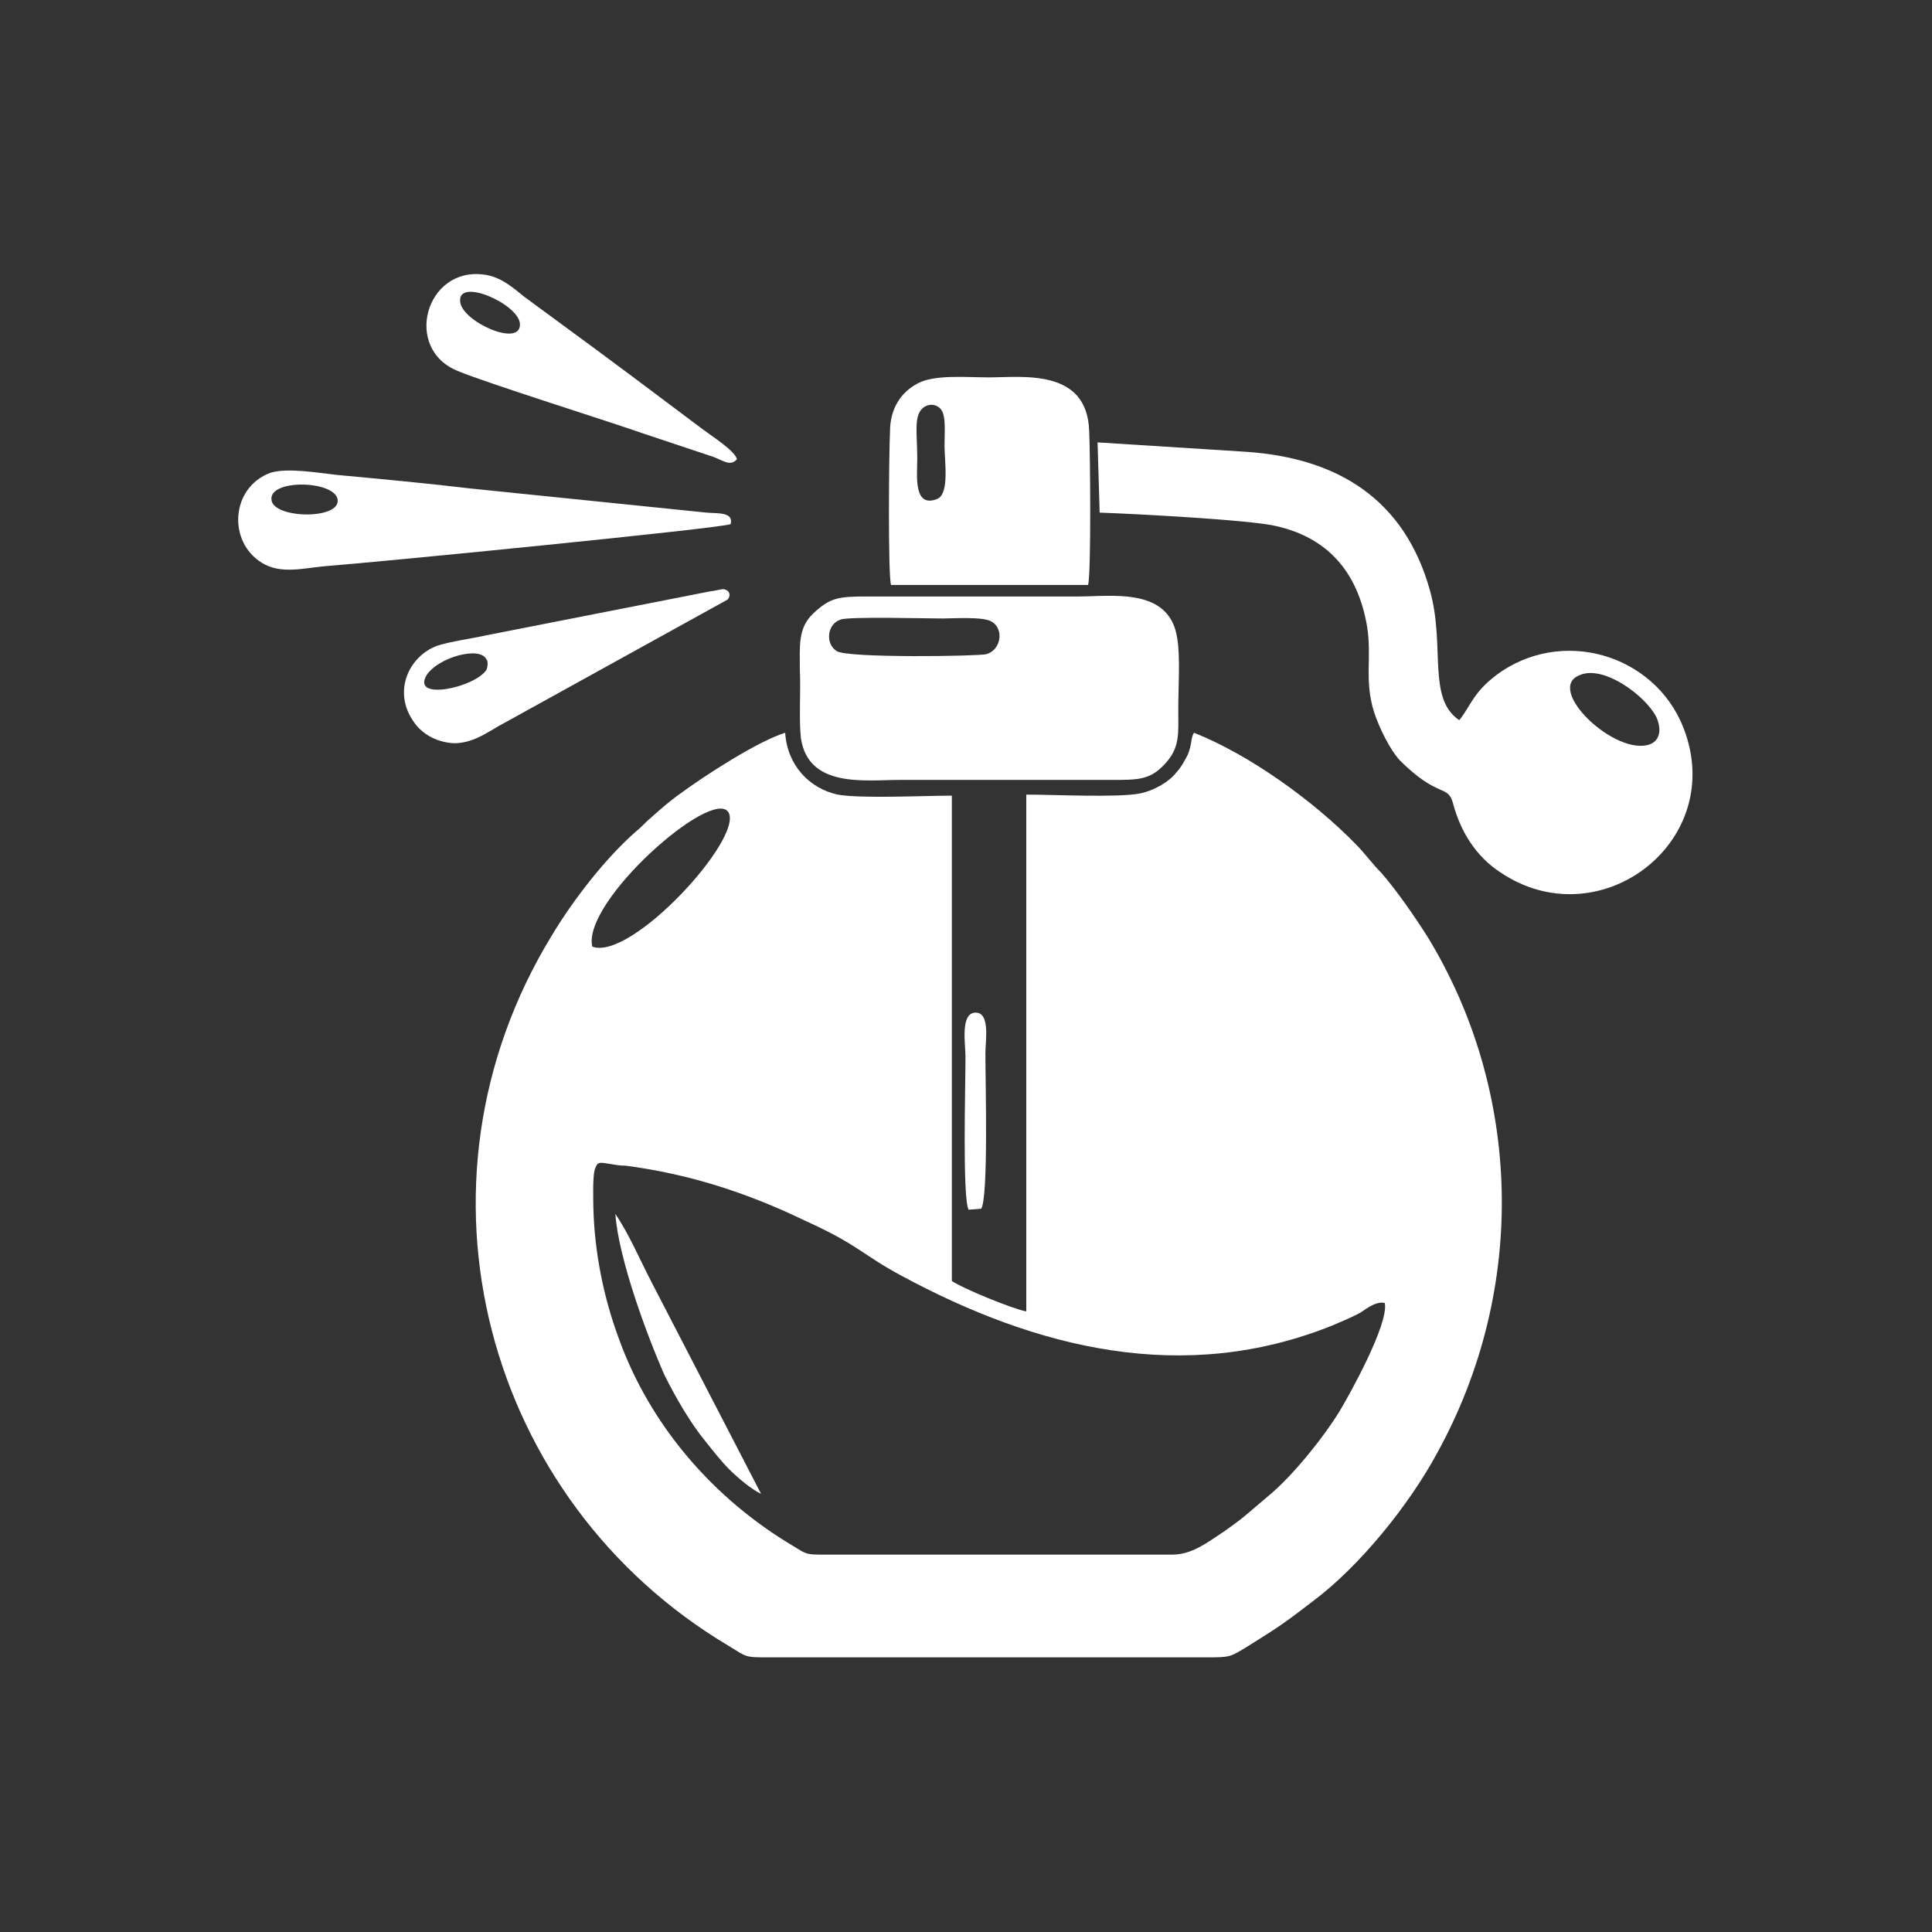 <?xml version="1.0" encoding="utf-8"?>
<!-- Generator: Adobe Illustrator 23.0.3, SVG Export Plug-In . SVG Version: 6.00 Build 0)  -->
<svg version="1.1" id="Livello_1" xmlns="http://www.w3.org/2000/svg" xmlns:xlink="http://www.w3.org/1999/xlink" x="0px" y="0px"
	 viewBox="0 0 184.3 184.3" style="enable-background:new 0 0 184.3 184.3;" xml:space="preserve">
<rect x="0" y="0" width="184.3" height="184.3" fill="#333333" stroke="none"/>
<style type="text/css">
	.st0{fill-rule:evenodd;clip-rule:evenodd;fill:#FFFFFF;}
</style>
<g id="Layer_x0020_1">
	<g id="_1216678597008">
		<path class="st0" d="M132.1,124.3c0.4,2-3.4,8.8-4.3,10.3c-1.6,2.6-4.5,6.2-6.8,8.1l-2,1.7c-0.7,0.6-1.4,1.1-2.1,1.6
			c-1.8,1.2-3.2,2.3-5.1,2.3H78.7c-1.8,0-1.7,0-3-0.8C68.1,143,62,136,59,127.6c-1.4-3.8-2.3-8.1-2.4-12.5c0-0.7-0.1-3.1,0.2-3.7
			c0.2-0.6,0.5-0.5,1.2-0.4c0.6,0.1,1.1,0.2,1.7,0.2c6.1,0.8,11.6,2.6,17,5.2c5.3,2.4,5.4,3.2,9.3,5.3c12.8,6.9,26.9,10.5,41.2,4.7
			c0.9-0.4,1.7-0.7,2.6-1.2C130.4,124.8,131.3,124.1,132.1,124.3z M56.5,90.3c-1-4.3,11.5-15.3,13-12.8C70.9,80,60.2,91.7,56.5,90.3
			z M74.9,69.9c-2.6,0.8-7.7,4.1-10,5.8c-1,0.7-1.9,1.5-2.8,2.3c-0.5,0.4-0.9,0.9-1.3,1.2c-3,2.6-6.1,6.6-8.2,10.1
			c-14.5,23.8-6.3,53.9,16.9,67.7c1.8,1.1,1.5,1.1,3.9,1.1h41.6c2.4,0,2.3,0,4.1-1.1c2.9-1.8,3.6-2.3,6.2-4.3
			c4.4-3.3,9.1-9.1,11.8-14.1c8.7-15.8,8-34.6-0.9-49.2c-1.2-1.9-3-4.5-4.4-6.1c-0.9-0.9-1.6-1.9-2.5-2.8c-4-4.1-10.1-8.5-15.4-10.6
			c-0.3,0.4-0.2,1.2-0.6,2.1c-0.3,0.6-0.7,1.3-1.1,1.7c-0.6,0.8-2,1.7-3.5,2c-2.1,0.4-8.3,0.1-10.8,0.1v49.3
			c-1.2-0.2-6.1-2.2-7.1-2.9V75.9c-2.7,0-8.6,0.3-10.9-0.1C77.2,75.2,75.1,73,74.9,69.9z"/>
		<path class="st0" d="M150.7,64.4c2.3-1,6.3,2,7.3,4c0.5,1.1,0.4,2.2-0.6,2.6C154.1,72.2,147.3,65.7,150.7,64.4z M104.9,48.9
			c3,0.1,14.6,0.7,16.9,1.3c4.8,1.1,7.7,4.3,8.6,9.5c0.5,3-0.3,5.2,0.7,8.3c0.5,1.5,1.5,3.5,2.4,4.5c3.7,3.7,4.6,2.3,5.1,4.1
			c0.7,2.7,2.2,5.1,4.5,6.6c9.3,6.3,21.3-2.6,17.7-13.2c-2.4-7.2-11.1-10.2-17.5-6c-2.8,1.9-3,3.4-4.1,4.7
			c-3.1-2.1-1.3-7.1-2.8-12.4c-2.4-8.6-8.7-12.6-17.5-13.2c-4.7-0.3-9.5-0.6-14.2-0.9L104.9,48.9z"/>
		<path class="st0" d="M80.2,59.1c0.8-0.3,8.2-0.1,9.7-0.1c1.1,0,3.9-0.2,4.7,0.3c1.2,0.7,0.9,2.7-0.5,3.1
			c-0.6,0.2-13.4,0.4-14.3-0.3C78.7,61.4,78.9,59.5,80.2,59.1z M76.4,70.4c0.7,4.8,6.1,4,9.4,4h20.2c2.6,0,3.7,0,5.1-1.5
			c1.5-1.6,1.3-2.9,1.3-5.4c0-1.8,0.2-4.9-0.1-6.6c-0.7-4.9-6.2-4-9.4-4H82.7c-2.7,0-3.5,0.1-5.1,1.6c-1.5,1.4-1.3,3.1-1.3,5.4
			C76.4,65.6,76.2,68.7,76.4,70.4z"/>
		<path class="st0" d="M88.2,38.8c0.9-0.5,1.7,0.1,1.8,0.8c0.2,0.6,0.1,2.2,0.1,2.9c0,1.5,0.5,4.6-0.7,5.1c-2.3,0.9-1.9-2.3-1.9-3.8
			C87.5,41.2,87.1,39.5,88.2,38.8z M103.8,55.8c0.3-1.2,0.2-12.7,0.1-14.7c-0.2-6-6.4-5.1-9.6-5.1c-2.1,0-5.2-0.3-6.8,0.6
			c-1.5,0.8-2.6,2.3-2.6,4.6c-0.1,1.8-0.2,13.7,0.1,14.6H103.8z"/>
		<path class="st0" d="M25.9,47.7c-0.3-2,5.9-1.9,6.3-0.1C32.6,49.6,26.1,49.5,25.9,47.7z M69.7,50c0.3-1.2-1.3-1-2.3-1.1l-22.5-2.3
			c-4.2-0.5-8.5-0.9-12.8-1.3c-1.8-0.2-4.7-0.7-6.3-0.2c-3.8,1.4-4.1,6.6-0.8,8.6c1.8,1.1,3.9,0.5,6.1,0.3
			C35.3,53.7,68.8,50.4,69.7,50z"/>
		<path class="st0" d="M43.9,28.8c-0.3-2.4,5.6,0.2,5.7,2.1C49.7,33.2,44.1,30.7,43.9,28.8z M70.3,43.8c-0.2-0.8-2.4-2.2-3.2-2.8
			l-6.8-5.1c-1.2-0.9-2.3-1.7-3.5-2.6L50,28.3c-1-0.8-2.2-1.9-3.8-2.1c-5.6-0.8-7.8,7.1-2.5,9.2c2.3,1,15,5,17.8,6l6.6,2.2
			C69.1,44,69.7,44.5,70.3,43.8z"/>
		<path class="st0" d="M46.4,63.9c-1.1,1.7-7.2,3-5.7,0.5c1.1-1.7,5.1-2.8,5.7-1.5C46.6,63.1,46.5,63.7,46.4,63.9z M69.4,57.2
			c0.3-0.3,0.3-0.9-0.4-1c-0.2,0-1,0.2-1.2,0.2l-21.4,4.2c-1.3,0.3-3.5,0.6-4.7,1c-2.7,1-4.3,4.4-2.2,7.3c0.6,0.9,1.9,1.9,3.8,2
			c1.7,0,3-0.9,4.2-1.6L69.4,57.2z"/>
		<path class="st0" d="M72.6,142.5l-10.4-20.1c-1.1-2.1-2.2-4.7-3.5-6.6c0.3,4.3,3.1,11.8,4.7,15.4c1.1,2.2,2.5,4.6,3.9,6.3
			c0.8,1,1.5,1.9,2.3,2.7C70.3,140.9,71.7,142.1,72.6,142.5z"/>
		<path class="st0" d="M93.6,115.3c0.7-1.1,0.4-12,0.4-14.8c0-1.2,0.5-4-1-3.9c-1.4,0.1-0.9,3-0.9,4.2c0,2.8-0.3,13.5,0.3,14.6
			L93.6,115.3z"/>
	</g>
</g>
</svg>

